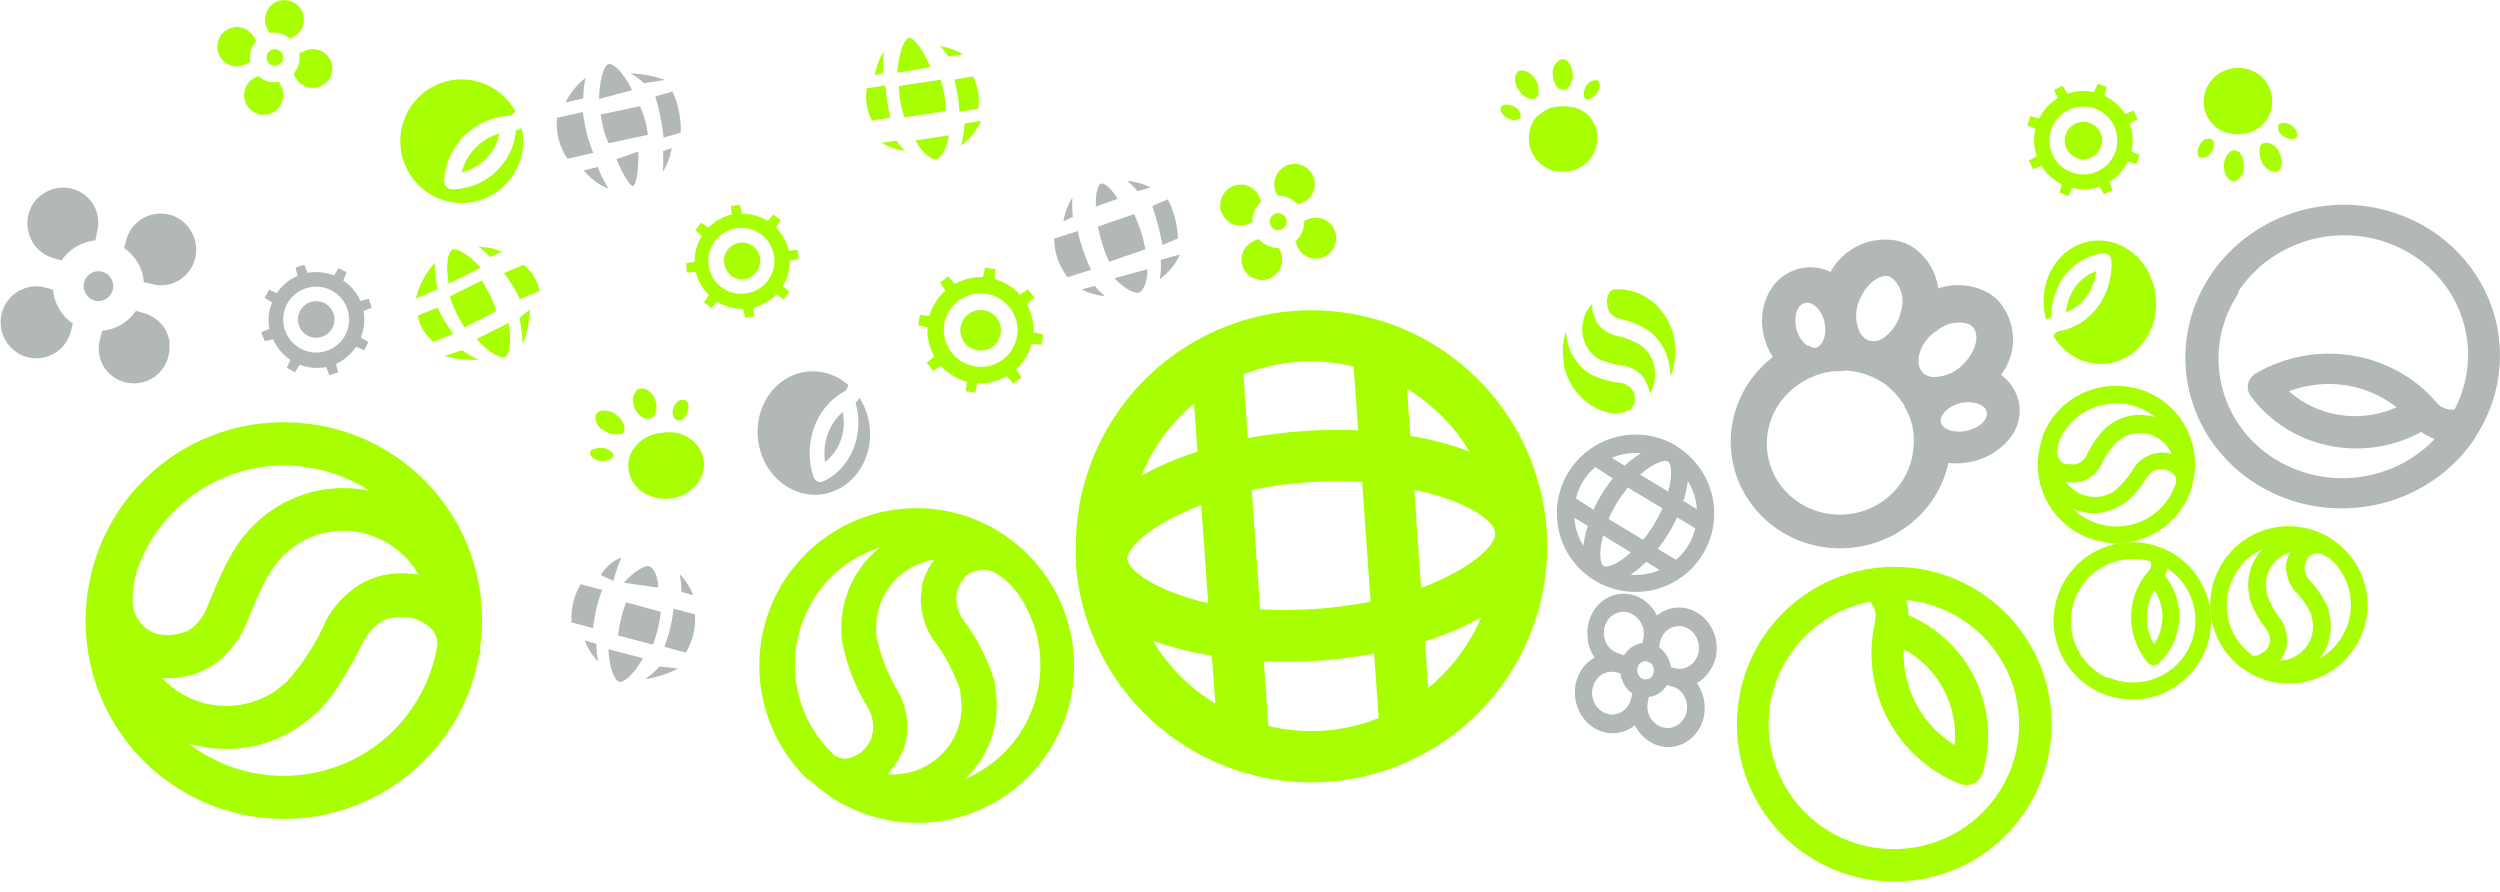 <?xml version="1.0" encoding="UTF-8"?><svg id="Layer_1" xmlns="http://www.w3.org/2000/svg" viewBox="0 0 417.02 148.79"><defs><style>.cls-1{fill-rule:evenodd;}.cls-1,.cls-2,.cls-3{stroke-width:0px;}.cls-1,.cls-3{fill:#b2b7b8;}.cls-2{fill:#a7ff00;}</style></defs><path class="cls-2" d="M44.37,129.25c-4.7-.53-9.17-2.33-12.91-5.23,1.25.37,2.52.63,3.82.77,5.68.65,11.38-.97,15.86-4.51.4-.29.7-.55.97-.78l.29-.26c3.03-2.72,5.09-6.17,8.32-12.38.68-1.32,1.71-2.43,2.98-3.2.37-.24.77-.42,1.2-.53l.29-.03c.48-.09.96-.14,1.44-.15.47-.03.94-.02,1.42.02.53.06,1.05.19,1.54.39.61.26,1.19.59,1.74.96.51.36.92.83,1.21,1.38.29.55.44,1.16.43,1.78-1.04,6.62-4.59,12.58-9.92,16.64-5.33,4.06-12.03,5.89-18.68,5.13h0ZM27.04,113.11c1.07.07,2.14.01,3.2-.17.98-.16,1.94-.41,2.86-.75l.41-.18c.96-.4,1.87-.92,2.69-1.55,2.16-1.66,3.84-3.87,4.87-6.4,2.24-5.56,3.68-8.63,5.57-10.73l.23-.25c.17-.15.29-.33.56-.56,1.5-1.46,3.3-2.56,5.28-3.24,1.98-.68,4.08-.9,6.16-.66,1.14.11,2.26.38,3.32.8,3.24,1.18,5.96,3.47,7.66,6.47-.34-.08-.69-.14-1.04-.17-.88-.09-1.77-.12-2.65-.07-1,.05-1.99.21-2.96.46l-.44.16c-1,.31-1.96.75-2.85,1.29-2.34,1.48-4.25,3.54-5.55,5.99-1.64,3.8-3.91,7.29-6.7,10.35l-.28.21-.61.52c-3.02,2.37-6.84,3.46-10.66,3.04-1.63-.18-3.22-.64-4.7-1.37-1.64-.78-3.12-1.87-4.36-3.2h0ZM26.08,105.71c-1.1-.36-2.07-1.05-2.77-1.97-.7-.92-1.11-2.03-1.18-3.19-.08-2.32.34-4.63,1.23-6.78,1.99-4.82,5.37-8.94,9.72-11.82,4.35-2.88,9.46-4.39,14.67-4.34.89.03,1.77.11,2.65.23,4,.45,7.84,1.82,11.21,4.01-.61-.12-1.23-.22-1.85-.29-3.12-.37-6.28-.04-9.25.97-2.97,1-5.69,2.66-7.94,4.84l-.85.86-.27.28c-2.69,2.96-4.37,6.53-6.96,12.93-.54,1.34-1.43,2.52-2.57,3.41-.34.25-.71.45-1.1.61l-.29.03c-.44.17-.89.29-1.36.34-.67.12-1.35.13-2.02.05-.36,0-.72-.06-1.07-.17h0ZM80.09,107.94c.18-1.29.29-2.6.31-3.91.17-8.21-2.74-16.19-8.16-22.37-5.42-6.18-12.95-10.1-21.11-11.01-1.06-.12-2.16-.19-3.26-.21-7.45-.14-14.74,2.25-20.65,6.79-5.92,4.54-10.12,10.95-11.92,18.18l-.11.45c-1.01,4.21-1.19,8.59-.51,12.87.68,4.28,2.19,8.39,4.46,12.09,2.26,3.7,5.24,6.91,8.74,9.46,3.51,2.55,7.48,4.38,11.7,5.39,1.31.32,2.65.56,3.99.71,1.08.12,2.3.18,3.26.22,7.87.12,15.52-2.58,21.59-7.59,6.07-5.02,10.15-12.03,11.51-19.78l.18-.02v-1.25Z"/><path class="cls-3" d="M17.67,49.88c.42-.25.76-.62.97-1.06.21-.44.29-.93.23-1.42-.07-.49-.27-.94-.59-1.31-.32-.37-.74-.63-1.21-.76-.47-.13-.97-.11-1.43.04-.46.16-.87.44-1.16.83-.3.39-.48.85-.51,1.34-.04.49.07.98.31,1.41.16.29.38.54.64.75.26.2.56.35.87.44.32.09.65.11.97.06.33-.04.64-.15.92-.32h0ZM31.9,38.62c-.58-1.03-1.45-1.86-2.5-2.39-1.05-.52-2.24-.71-3.4-.55-1.17.15-2.26.65-3.14,1.43-.88.78-1.51,1.81-1.81,2.95l-.35,1.31c.94.64,1.72,1.49,2.29,2.47.57.99.92,2.09,1.01,3.22l1.25.31c1.14.32,2.34.29,3.46-.09s2.1-1.08,2.81-2.03c.72-.94,1.13-2.08,1.2-3.27.07-1.19-.22-2.37-.82-3.39h0ZM12.15,53.98c-.93-.63-1.72-1.47-2.29-2.45s-.92-2.07-1.01-3.2l-1.25-.36c-1.14-.31-2.34-.27-3.45.11-1.11.38-2.09,1.08-2.81,2.02-.72.94-1.14,2.07-1.22,3.26-.08,1.18.19,2.37.78,3.39.59,1.03,1.46,1.86,2.52,2.39,1.06.53,2.24.73,3.41.58,1.17-.15,2.26-.65,3.15-1.43.89-.78,1.52-1.81,1.83-2.95l.35-1.36ZM16.15,38.85c.23-.75.3-1.53.22-2.3-.08-.78-.31-1.53-.68-2.21-.39-.7-.92-1.31-1.55-1.81-.94-.73-2.07-1.15-3.25-1.22-1.18-.07-2.35.21-3.37.82-1.02.58-1.85,1.45-2.36,2.51-.52,1.06-.7,2.25-.54,3.42.13.8.39,1.56.77,2.28.8,1.34,2.08,2.32,3.59,2.73l1.3.36c.64-.94,1.48-1.72,2.46-2.3.98-.57,2.07-.92,3.19-1.03l.21-1.25ZM28.34,57.23c-.13-.8-.39-1.56-.77-2.28-.8-1.34-2.08-2.32-3.59-2.73l-1.3-.36c-.64.94-1.48,1.72-2.46,2.3-.98.57-2.07.92-3.19,1.03l-.31,1.26c-.23.75-.3,1.53-.22,2.3.08.78.31,1.53.68,2.21.41.7.95,1.31,1.59,1.8.93.7,2.05,1.11,3.22,1.18,1.16.07,2.32-.21,3.33-.8,1.01-.59,1.82-1.46,2.34-2.51.52-1.05.72-2.23.58-3.4h.1Z"/><path class="cls-3" d="M47.51,54.98c.33,1.04.96,1.95,1.81,2.63.85.68,1.88,1.09,2.97,1.18,1.08.09,2.17-.14,3.12-.67.95-.53,1.72-1.32,2.22-2.29.5-.97.7-2.06.57-3.14-.12-1.08-.56-2.1-1.27-2.93-.7-.83-1.64-1.43-2.68-1.73-1.05-.3-2.16-.28-3.19.05-.69.22-1.33.57-1.88,1.03-.55.47-1.01,1.03-1.34,1.68-.33.64-.53,1.34-.59,2.06-.06.72.03,1.44.25,2.13h0ZM43.83,56.14l-.25-.73,1.36-.54c-.29-1.49-.14-3.03.44-4.43l-1.24-.76.39-.67.33-.69,1.32.57c.85-1.27,2.05-2.27,3.46-2.88l-.34-1.38.74-.23.73-.25.52,1.37c1.49-.28,3.02-.13,4.43.44l.76-1.24.67.36.69.33-.59,1.38c1.27.83,2.27,2.02,2.88,3.41l1.41-.35.23.76.25.71-1.39.55c.28,1.49.13,3.02-.44,4.43l1.27.76-.36.67-.33.69-1.38-.59c-.82,1.25-1.97,2.24-3.33,2.87l.35,1.43-.76.2-.71.25-.54-1.36c-1.48.3-3.01.16-4.42-.39l-.78,1.27-.67-.39-.69-.33.6-1.33c-1.27-.87-2.27-2.07-2.89-3.48l-1.38.34-.3-.75ZM49.84,54.23c-.19-.58-.2-1.19-.03-1.78.17-.58.5-1.1.96-1.49.46-.39,1.03-.64,1.63-.7.6-.07,1.21.04,1.75.32.54.28.98.71,1.27,1.24.29.53.42,1.14.36,1.74-.05.6-.29,1.18-.67,1.65-.38.47-.89.82-1.47.99-.38.12-.78.16-1.17.13-.4-.03-.78-.15-1.13-.33-.35-.18-.67-.43-.92-.74-.26-.3-.45-.66-.57-1.03h0Z"/><path class="cls-2" d="M74.14,59.39c1.75.48,3.71.69,5.72.63-1.02-.47-1.96-1.01-2.79-1.6l-2.93.97Z"/><path class="cls-2" d="M74.15,53.54c-.44-.73-.83-1.48-1.17-2.24l-3.3,1.34c.27,1.67,1.2,3.2,2.66,4.38l3.3-1.36c-.55-.68-1.05-1.39-1.49-2.12h0Z"/><path class="cls-2" d="M69.39,49.78l3.61-1.56c-.32-1.45-.47-2.93-.45-4.41-1.59,1.76-2.67,3.81-3.16,5.98h0Z"/><path class="cls-2" d="M84.27,59.53c.6-.31,1.18-2.29.57-5.67l-5.33,2.68c2.18,2.54,4.16,3.3,4.76,2.99Z"/><path class="cls-2" d="M87.19,57.39c.69-1.67,1.11-3.66,1.23-5.78l-1.74,1.37c.25,1.45.42,2.93.51,4.41h0Z"/><path class="cls-2" d="M75.02,49.46c.6,1.82,1.43,3.55,2.46,5.15l5.33-2.74c-.3-.91-.65-1.8-1.06-2.65-.41-.85-.87-1.66-1.39-2.44l-5.33,2.69Z"/><path class="cls-2" d="M87.34,44.18l-3.3,1.37c.55.67,1.05,1.37,1.49,2.09.44.73.83,1.49,1.17,2.26l3.3-1.35c-.29-1.66-1.22-3.19-2.66-4.37h0Z"/><path class="cls-2" d="M75.42,41.66c-.6.31-1.18,2.29-.57,5.67l5.33-2.68c-2.27-2.53-4.16-3.3-4.76-2.99Z"/><path class="cls-2" d="M83.68,41.99c-1.19-.54-2.51-.82-3.85-.82.7.51,1.34,1.07,1.92,1.69l1.93-.87Z"/><path class="cls-2" d="M87.22,21.21c-.35.25-.75.45-1.16.57-.25,2.67-1.47,5.14-3.43,6.95-1.96,1.81-4.52,2.82-7.18,2.84-.32.01-.63-.1-.88-.3-.25-.21-.41-.5-.45-.82l-.04-.39c.19-2.77,1.36-5.38,3.3-7.35,1.94-1.97,4.52-3.18,7.26-3.39.27,0,.53-.07.76-.2.23-.13.43-.32.57-.55-1.26-2.28-3.33-4.01-5.79-4.82-2.47-.81-5.14-.65-7.49.45-2.35,1.1-4.2,3.05-5.17,5.47-.97,2.42-1,5.12-.07,7.56.93,2.44,2.74,4.43,5.07,5.58,2.33,1.15,5,1.37,7.48.61,2.48-.76,4.58-2.43,5.88-4.69,1.3-2.26,1.7-4.93,1.12-7.47l.22-.05ZM83.3,22.28c-.32,1.57-1.08,3.01-2.2,4.16-1.11,1.14-2.53,1.94-4.08,2.29.39-1.54,1.18-2.94,2.28-4.07,1.1-1.13,2.48-1.95,4-2.38h0Z"/><path class="cls-2" d="M46.23,8.25c-.26-.08-.54-.07-.8.01-.26.08-.49.24-.66.46-.17.21-.27.47-.3.75-.02.27.04.55.17.79.13.24.34.43.58.56.24.12.52.17.79.14.27-.03.53-.15.73-.33.21-.18.36-.42.43-.68.1-.35.05-.72-.13-1.04-.18-.32-.47-.55-.82-.65h0ZM36.39,6.93c-.18.62-.17,1.28.03,1.9.2.61.58,1.16,1.08,1.56.51.4,1.12.64,1.77.68.64.05,1.29-.1,1.85-.42l.66-.36c-.11-.61-.09-1.23.08-1.83s.47-1.14.88-1.61l-.36-.63c-.31-.57-.77-1.03-1.34-1.33-.57-.3-1.21-.43-1.86-.36-.64.07-1.25.32-1.74.73-.5.41-.86.96-1.05,1.57v.11ZM49.92,8.86c.1.61.07,1.23-.1,1.82-.17.59-.46,1.14-.86,1.61l.36.66c.31.57.77,1.03,1.34,1.33.57.3,1.21.43,1.86.36.64-.07,1.25-.32,1.74-.73.5-.41.86-.96,1.05-1.57.18-.62.17-1.28-.03-1.9-.2-.61-.58-1.16-1.08-1.56-.51-.4-1.12-.64-1.77-.68-.64-.05-1.29.1-1.85.42l-.67.23ZM42.35,13.07c-.37.2-.7.48-.95.81-.26.33-.45.72-.55,1.13-.12.42-.16.86-.11,1.29.08.64.35,1.24.77,1.72.42.49.97.84,1.59,1.01.62.17,1.27.16,1.89-.04.61-.2,1.15-.57,1.55-1.07.27-.35.46-.75.57-1.18.12-.4.17-.82.12-1.24-.04-.42-.17-.82-.37-1.19l-.36-.66c-.61.11-1.23.09-1.83-.08-.59-.17-1.14-.47-1.6-.88l-.71.37ZM44.93,1.23c-.27.35-.46.75-.57,1.18-.12.4-.17.82-.12,1.24.04.42.17.82.37,1.19l.36.66c.61-.11,1.23-.09,1.83.08.59.17,1.14.47,1.6.88l.63-.36c.75-.42,1.3-1.12,1.54-1.94.12-.42.15-.86.11-1.29-.08-.64-.35-1.24-.77-1.72-.42-.49-.97-.84-1.59-1.01s-1.27-.16-1.89.04c-.61.2-1.15.57-1.55,1.07h.05Z"/><path class="cls-1" d="M99.49,101.48c.26-1.04.57-2.07.95-3.08l-3.57-.95c-1.15,1.9-1.68,4.14-1.53,6.38l3.57.95c.13-1.11.33-2.22.58-3.31ZM97.53,106.81c.5,1.35,1.27,2.57,2.24,3.54-.18-.98-.29-1.97-.3-2.96l-1.94-.58ZM102.32,96.9l-2.13-.99c.96-1.46,2.16-2.46,3.47-2.92-.53,1.21-.98,2.52-1.34,3.91ZM103.27,113.74c.65.15,2.33-.98,3.99-3.95l-5.77-1.49c.14,3.43,1.14,5.26,1.79,5.44ZM113.09,111.51c-1.59.84-3.47,1.46-5.47,1.81.9-.67,1.7-1.38,2.39-2.13l3.08.32ZM104.42,100.45c-.66,1.79-1.1,3.65-1.32,5.55l5.81,1.53c.33-.87.61-1.76.82-2.66.23-.92.4-1.87.51-2.81l-5.82-1.6ZM112.37,101.53l3.57.96c.14,2.24-.4,4.47-1.53,6.37l-3.57-.96c.37-1.01.69-2.05.95-3.1.25-1.08.45-2.17.59-3.27ZM108.2,94.43c-.64-.08-2.36.74-4.11,2.78l5.7.81c-.02-2.3-.99-3.48-1.6-3.59ZM113.37,95.77c.98.97,1.75,2.18,2.25,3.54l-1.94-.58c-.02-.99-.12-1.98-.3-2.96Z"/><path class="cls-2" d="M110.81,72.15c-.08,0-.15,0-.22.02h0c-.97.06-1.91.32-2.76.76l-.29.18c-.78.48-1.44,1.1-1.91,1.83-.06.05-.1.12-.12.19-.56.9-.8,1.92-.69,2.93.06.96.4,1.89.99,2.69.59.8,1.41,1.45,2.37,1.88.96.43,2.04.63,3.13.57,1.09-.05,2.15-.36,3.08-.88.93-.52,1.7-1.25,2.23-2.1.53-.85.81-1.81.8-2.78,0-.97-.29-1.91-.83-2.74-.54-.83-1.32-1.51-2.26-1.98-1.06-.53-2.3-.73-3.52-.57h0ZM102.27,75.75c-.08-.18-.2-.33-.36-.47-.35-.26-.77-.45-1.22-.55-.51-.07-1.03-.02-1.52.15-.1,0-.21.01-.31.03-.11.05-.2.11-.27.19s-.13.18-.16.28c-.17.59.58,1.27,1.65,1.49.46.07.94.02,1.38-.14.15-.03.29-.09.41-.17.11-.04.2-.11.28-.19.08-.08.13-.18.16-.28.02-.12,0-.24-.04-.35ZM107.33,69.72c.32.14.68.17,1.03.1l.25-.03c.2-.12.36-.27.49-.45.23-.39.37-.82.41-1.25.04-.44-.02-.87-.18-1.28l-.02-.15c-.5-1.28-1.66-2.06-2.57-1.82-.09,0-.19,0-.28.03-.39.33-.66.75-.8,1.21-.13.46-.12.94.04,1.38l.04.35c.23.7.71,1.31,1.37,1.74l.22.18ZM114,66.71c-.23-.05-.48-.02-.7.07-.11.07-.22.15-.32.23-.33.31-.57.69-.69,1.1-.12.41-.12.84,0,1.25.07.18.17.35.31.5.05.07.11.12.18.17s.15.07.24.09c.23.06.48.03.7-.07l.37-.26c.31-.32.52-.71.62-1.12.28-.91.18-1.85-.6-1.97h-.11ZM100.32,71.64c-1.03-.95-1.3-2.23-.66-2.84.07-.07.15-.12.24-.18.5-.15,1.04-.18,1.55-.08.51.1.98.33,1.34.66.08.04.15.1.21.15.61.49,1.02,1.14,1.15,1.86l.03.25c.01.16,0,.32-.07.47-.06.15-.15.29-.27.42l-.2.02c-.08.02-.17.03-.25.03-.14.03-.28.04-.42.04-.48.02-.95-.05-1.39-.21-.44-.15-.84-.39-1.17-.69l-.1.09Z"/><path class="cls-3" d="M110.92,13.34c-1.61-.61-3.59-.99-5.77-1.13.89.5,1.64,1.06,2.24,1.66l3.53-.53Z"/><path class="cls-3" d="M110.16,19.49c.22,1.14.4,2.3.54,3.46l2.86-.83c.07-2.38-.41-4.78-1.39-6.86l-2.86.83c.34,1.11.62,2.25.85,3.4h0Z"/><path class="cls-3" d="M112.07,24.7l-1.47.51c.06,1.15.05,2.29-.02,3.41.67-1.04,1.18-2.38,1.49-3.92h0Z"/><path class="cls-3" d="M101.52,10.7c-.62.06-1.51,2.1-1.59,5.81l5.5-1.47c-1.57-3.24-3.2-4.52-3.92-4.34Z"/><path class="cls-3" d="M97.69,12.97c-1.45,1.13-2.59,2.54-3.35,4.11l2.94-.66c.01-1.15.15-2.31.41-3.45h0Z"/><path class="cls-3" d="M108.08,22.49c-.19-1.64-.64-3.25-1.32-4.78l-6.56,1.4c.1.82.26,1.62.47,2.42.22.8.5,1.59.85,2.36l6.56-1.4Z"/><path class="cls-3" d="M94.64,26.48l4.32-.98c-.45-1.1-.82-2.23-1.1-3.37-.28-1.14-.49-2.29-.63-3.45l-4.32.98c-.23,2.4.38,4.79,1.73,6.82h0Z"/><path class="cls-3" d="M105.61,31.01c.41-.04.94-2.05.87-5.74l-3.64,1.28c1.31,3.26,2.45,4.59,2.77,4.46Z"/><path class="cls-3" d="M97.38,28.43c1.18,1.42,2.58,2.46,4.08,3.01-.67-1.12-1.26-2.32-1.75-3.59l-2.33.58Z"/><path class="cls-2" d="M262.07,17.83c-.06,0-.12,0-.18.02-.85-.19-1.73-.17-2.57.03h-.13s-.2.03-.31.04c-.81.26-1.55.7-2.16,1.28h0l-.18.02c-.72.73-1.2,1.66-1.38,2.67-.27,1.17-.15,2.4.35,3.49.5,1.1,1.34,2,2.41,2.59,1.19.65,2.59.86,3.93.59,1.34-.27,2.55-1,3.39-2.06.84-1.06,1.27-2.38,1.21-3.73s-.61-2.62-1.55-3.59c-.78-.73-1.77-1.21-2.84-1.35h0ZM253.68,19.17c-.05-.19-.12-.38-.21-.56-.23-.35-.54-.64-.91-.84-.4-.22-.86-.33-1.32-.32-.1,0-.21,0-.31.03-.11.02-.21.06-.3.12-.09.06-.17.14-.23.24-.31.54.14,1.37,1.04,1.86.37.2.79.31,1.22.33.14,0,.27-.02.41-.04.21-.05.4-.18.53-.36.06-.15.09-.3.08-.46h0ZM259.81,14.6c.24.23.55.36.89.36.08,0,.15,0,.23-.02.09.01.17,0,.26-.03.12-.05.23-.12.31-.21.3-.31.52-.67.67-1.07.15-.4.21-.82.18-1.24l-.02-.17c-.14-1.35-.87-2.44-1.73-2.35l-.25.03c-.42.22-.77.55-1.01.95-.24.4-.36.86-.35,1.33h0l.02.25c.01.74.26,1.45.7,2.05l.12.11ZM266.43,13.4c-.11-.03-.22-.05-.33-.04-.11.01-.22.05-.31.1-.11,0-.22.01-.33.03-.38.22-.69.53-.91.9-.22.37-.34.79-.35,1.22-.02.19,0,.37.06.55.07.15.18.28.32.37.1.03.21.04.31.03.1-.01.21-.04.3-.09.14-.03.28-.09.4-.17.37-.21.67-.52.86-.9.54-.76.52-1.72-.02-2.02h0ZM253.13,14.75c-.63-1.17-.54-2.47.22-2.93l.26-.03c.73-.2,1.71.33,2.4,1.32l.15.21c.4.63.56,1.37.47,2.1.02.08.03.17.02.25-.03.16-.1.3-.19.43-.09.13-.21.24-.35.33l-.2.02c-.2.02-.15.02-.23.02-.13.03-.25.04-.38.04-.43-.1-.83-.29-1.17-.55-.34-.27-.62-.6-.82-.99l-.18-.23Z"/><path class="cls-2" d="M137.53,97.43c2.44-2.85,5.63-4.96,9.21-6.1-.8.64-1.53,1.35-2.2,2.13-2.97,3.43-4.47,7.91-4.16,12.45l.13,1.29c.78,3.91,2.26,7.65,4.38,11.03.55,1.04.81,2.21.75,3.38,0,.35-.07.7-.19,1.03l.02.24c-.13.36-.3.71-.52,1.03-.18.32-.4.63-.64.91-.28.33-.59.62-.94.86-.45.26-.91.49-1.4.69-.45.16-.94.21-1.42.15-.48-.06-.93-.23-1.33-.49-3.91-3.62-6.28-8.62-6.59-13.95-.31-5.33,1.44-10.57,4.9-14.63h0ZM155.87,93.33c-.52.67-.97,1.4-1.33,2.18-.34.71-.61,1.46-.78,2.23l.03.32c-.15.81-.22,1.64-.18,2.47.12,2.17.81,4.27,2,6.08,1.97,2.55,3.5,5.41,4.53,8.46l.03.3.06.59c.28,1.64.2,3.32-.25,4.93-.45,1.6-1.24,3.08-2.33,4.34-.6.68-1.27,1.29-2.01,1.81-2.23,1.6-4.95,2.35-7.69,2.11.21-.19.41-.39.59-.6.46-.54.87-1.12,1.24-1.73.42-.68.76-1.4,1.03-2.15l.1-.36c.24-.79.38-1.61.43-2.44.1-2.2-.39-4.39-1.43-6.33-1.71-2.8-2.93-5.87-3.64-9.07l-.09-.91c-.23-3.07.77-6.11,2.78-8.44.86-.97,1.88-1.79,3.01-2.43,1.21-.69,2.53-1.14,3.91-1.35h0ZM161.14,96.03c.73-.56,1.6-.89,2.51-.95.91-.06,1.82.15,2.61.61,1.55,1,2.88,2.32,3.9,3.87,2.27,3.47,3.44,7.53,3.38,11.67-.06,4.14-1.36,8.17-3.73,11.56-.4.56-.81,1.12-1.25,1.62-2.07,2.4-4.66,4.29-7.58,5.53.36-.34.71-.7,1.03-1.08,1.68-1.88,2.91-4.12,3.61-6.54.69-2.43.83-4.98.4-7.47l-.1-.94-.03-.3c-1.14-3.74-2.94-7.24-5.31-10.34-.64-.95-1.01-2.06-1.06-3.21-.02-.33,0-.66.06-.99l-.03-.24c.1-.36.23-.71.41-1.05.22-.49.51-.94.87-1.34.09-.15.2-.3.31-.44h0ZM135.41,130.45c.77.7,1.58,1.35,2.43,1.96,5.29,3.77,11.79,5.43,18.23,4.67,6.44-.76,12.37-3.89,16.64-8.79.56-.65,1.11-1.36,1.61-2.07,3.42-4.81,5.12-10.63,4.81-16.53-.31-5.9-2.6-11.51-6.51-15.94l-.24-.28c-2.3-2.56-5.09-4.65-8.19-6.14-3.11-1.49-6.47-2.35-9.91-2.53-3.44-.18-6.88.31-10.12,1.46-3.25,1.15-6.23,2.93-8.79,5.23-.79.72-1.54,1.48-2.24,2.29-.58.66-1.14,1.37-1.64,2.04-3.61,5.11-5.28,11.35-4.72,17.58.56,6.24,3.32,12.07,7.77,16.46h0l.87.56Z"/><path class="cls-3" d="M143.47,66.21c-.21.37-.46.69-.76.97.75,2.56.62,5.32-.37,7.74-.99,2.42-2.77,4.34-5,5.38-.26.13-.57.16-.85.06-.28-.09-.52-.3-.68-.58l-.16-.35c-.83-2.63-.79-5.49.12-8.06.91-2.57,2.63-4.67,4.85-5.94h0c.23-.11.43-.27.58-.49.15-.22.25-.47.28-.74h0c-1.88-1.63-4.24-2.43-6.6-2.24-2.36.19-4.55,1.36-6.13,3.27-1.58,1.91-2.43,4.42-2.38,7.02.05,2.6.99,5.11,2.65,7.01,1.65,1.9,3.89,3.06,6.26,3.25,2.37.18,4.7-.62,6.51-2.26,1.82-1.64,2.99-3.98,3.28-6.56.29-2.58-.32-5.2-1.71-7.34l.11-.15ZM140.58,68.71c.31,1.57.2,3.2-.33,4.69-.53,1.49-1.44,2.76-2.63,3.66-.22-1.57-.07-3.17.45-4.63.52-1.46,1.39-2.75,2.51-3.72h0Z"/><path class="cls-2" d="M120.3,47.87c.86.66,1.91,1.06,3,1.13,1.09.07,2.17-.18,3.12-.72.94-.54,1.71-1.36,2.19-2.33.48-.98.67-2.08.52-3.16-.14-1.08-.6-2.09-1.32-2.91-.72-.82-1.67-1.41-2.72-1.69-1.05-.28-2.17-.25-3.2.11-1.03.35-1.94,1-2.6,1.86-.44.57-.77,1.23-.96,1.93-.19.7-.24,1.43-.14,2.15.1.72.33,1.41.69,2.04.36.63.85,1.17,1.42,1.61ZM118.06,50.89l-.63-.44.82-1.23c-1.09-1.06-1.86-2.41-2.2-3.89l-1.44.15-.16-1.56,1.42-.27c-.02-1.52.4-3.02,1.21-4.31l-1.09-.96.5-.61.47-.63,1.21.84c1.06-1.09,2.42-1.85,3.9-2.2l-.14-1.43.78-.08.75-.08.3,1.47c1.51-.02,3.01.39,4.29,1.19l.98-1.09.58.5.63.44-.81,1.25c1.07,1.06,1.82,2.4,2.17,3.87l1.46-.15.08.78.08.75-1.5.3c.04,1.48-.36,2.95-1.15,4.21l1.12.98-.5.61-.44.63-1.23-.81c-1.07,1.08-2.4,1.84-3.87,2.22l.15,1.46-.76.08-.78.08-.27-1.45c-1.55.02-3.07-.39-4.4-1.2l-.93,1.09-.61-.5ZM121.93,45.9c-.47-.37-.83-.86-1.02-1.43-.19-.57-.21-1.18-.06-1.76.16-.58.48-1.1.93-1.49.45-.39,1.01-.65,1.6-.73.6-.08,1.2.02,1.74.29.54.26.99.68,1.29,1.2.3.52.44,1.11.4,1.71s-.25,1.17-.62,1.65c-.24.33-.54.61-.9.82-.35.21-.74.35-1.15.4-.4.06-.82.03-1.21-.08-.39-.11-.76-.29-1.08-.55l.07-.03Z"/><path class="cls-2" d="M160.66,9.07c-1.08-.67-2.42-1.15-3.91-1.4.57.54,1.04,1.13,1.42,1.74l2.5-.34Z"/><path class="cls-2" d="M159.77,15.93c.15.89.24,1.8.27,2.7l3.13-.49c.29-1.84-.02-3.73-.87-5.39l-3.11.51c.24.88.43,1.77.57,2.67Z"/><path class="cls-2" d="M163.68,20.15l-2.79.46c-.08,1.23-.27,2.45-.56,3.65,1.42-1.05,2.58-2.46,3.35-4.11Z"/><path class="cls-2" d="M151.62,6.3c-.64.07-1.66,2.02-1.95,5.85l5.55-.98c-1.57-3.47-2.99-4.97-3.6-4.87Z"/><path class="cls-2" d="M147.42,8.61c-.67.99-1.18,2.34-1.49,3.92l1.37-.32c-.02-1.22.02-2.43.12-3.6h0Z"/><path class="cls-2" d="M157.79,18.53c-.03-1.78-.34-3.53-.91-5.23l-6.92,1.04c.01,1.78.32,3.53.91,5.23l6.92-1.04Z"/><path class="cls-2" d="M145.44,20.12l3.11-.51c-.24-.88-.43-1.77-.57-2.67-.15-.89-.24-1.8-.28-2.7l-3.13.49c-.29,1.84.02,3.73.87,5.39h0Z"/><path class="cls-2" d="M156.13,26.57c.64-.07,1.72-1.41,2.14-3.99l-5.57.85c1.22,2.3,2.82,3.23,3.43,3.14Z"/><path class="cls-2" d="M147.08,23.81c1.08.67,2.42,1.15,3.91,1.4-.57-.54-1.04-1.13-1.42-1.74l-2.5.34Z"/><path class="cls-2" d="M162.66,61.14c1.2.18,2.43,0,3.54-.52,1.1-.52,2.03-1.34,2.65-2.38.63-1.04.93-2.24.88-3.45-.05-1.21-.47-2.37-1.19-3.35-.72-.97-1.72-1.71-2.86-2.13-1.14-.41-2.39-.48-3.57-.19-1.18.29-2.25.92-3.07,1.81-.82.89-1.36,2.01-1.55,3.21-.23,1.61.18,3.24,1.14,4.55.97,1.31,2.41,2.18,4.03,2.44ZM161.98,65.36l-.86-.08.15-1.62c-1.65-.46-3.14-1.36-4.3-2.61l-1.33.84-.5-.71-.55-.68,1.26-1.06c-.83-1.47-1.23-3.14-1.14-4.83l-1.57-.35.17-.86.11-.86,1.61.18c.46-1.63,1.39-3.1,2.66-4.23l-.88-1.35.69-.49.68-.55,1.09,1.27c1.43-.81,3.06-1.21,4.71-1.16l.35-1.59.84.17.86.11-.14,1.65c1.63.45,3.1,1.35,4.24,2.59l1.36-.87.5.68.55.68-1.28,1.09c.8,1.44,1.19,3.07,1.13,4.71l1.63.37-.17.84-.11.86-1.66-.14c-.44,1.63-1.33,3.1-2.58,4.24l.88,1.38-.69.49-.68.52-1.06-1.25c-1.49.87-3.21,1.28-4.93,1.18l-.35,1.59-.67-.16ZM163.07,58.42c-.66-.1-1.28-.39-1.78-.84-.5-.45-.85-1.04-1.01-1.68-.16-.65-.12-1.33.11-1.96.23-.63.64-1.17,1.18-1.57s1.19-.62,1.86-.65c.67-.03,1.33.14,1.91.48.57.35,1.03.85,1.31,1.46.28.6.38,1.28.28,1.94-.07.45-.22.87-.46,1.26-.24.39-.55.72-.91.98-.37.26-.79.45-1.23.55-.44.1-.9.11-1.35.03h.08Z"/><path class="cls-2" d="M226.59,71.78c-6.18-.27-12.37.17-18.45,1.31l-.73-10.64c5.84-2.36,12.28-2.82,18.39-1.3l.76,10.64h.03ZM245.13,75.32c-3.19-1.2-6.5-2.07-9.87-2.6l-.56-7.89c4.27,2.61,7.85,6.21,10.43,10.5ZM227.22,80.4l1.41,19.96c-6.07,1.19-12.25,1.62-18.43,1.28l-1.4-19.93c6.06-1.24,12.25-1.68,18.42-1.31h0ZM249.39,88.99c.19,1.85-3.72,5.8-12.34,9.09l-1.15-16.38c8.98,1.83,13.48,5.3,13.48,7.15v.14ZM202.16,109.48l.56,7.89c-4.28-2.6-7.85-6.2-10.43-10.5,3.19,1.15,6.49,1.98,9.85,2.47v.13ZM238.25,114.87l-.56-7.89c3.25-1.01,6.4-2.35,9.39-3.99-1.96,4.57-4.99,8.6-8.84,11.75v.14ZM229.98,119.78c-5.85,2.35-12.3,2.81-18.42,1.31l-.74-10.78c6.16.29,12.34-.14,18.39-1.3l.77,10.77ZM188.04,93.34c-.19-1.85,3.72-5.8,12.34-9.1l1.15,16.38c-9-2.1-13.4-5.58-13.5-7.42v.13ZM199.19,67.46l.56,7.89c-3.25,1.01-6.38,2.35-9.36,3.99,1.89-4.67,4.91-8.8,8.79-12.02v.13ZM179.44,93.89c.55,7.77,3.39,15.21,8.16,21.37,4.77,6.16,11.27,10.76,18.66,13.22,7.39,2.46,15.35,2.68,22.86.62,7.51-2.06,14.25-6.3,19.35-12.19,5.1-5.89,8.34-13.16,9.31-20.89.97-7.73-.38-15.58-3.87-22.54-3.49-6.96-8.98-12.74-15.75-16.59-6.78-3.85-14.54-5.6-22.31-5.03-10.36.79-19.99,5.64-26.79,13.5-6.8,7.86-10.22,18.08-9.52,28.45l-.1.09Z"/><path class="cls-3" d="M180.44,48.28c1.14.61,2.47.99,3.88,1.11-.65-.52-1.23-1.09-1.72-1.71l-2.16.6Z"/><path class="cls-3" d="M180.7,41.85c-.37-1.09-.68-2.19-.92-3.31l-3.93,1.26c0,2.33.79,4.59,2.24,6.45l3.9-1.25c-.49-1.03-.92-2.08-1.29-3.15h0Z"/><path class="cls-3" d="M177.39,36.9l1.57-.71c-.1-1.07-.12-2.15-.08-3.21-.72,1.07-1.23,2.42-1.49,3.92h0Z"/><path class="cls-3" d="M189.96,48.81c.62-.17,1.48-1.53,1.44-3.91l-5.5,1.51c1.77,1.9,3.44,2.57,4.06,2.4Z"/><path class="cls-3" d="M193.46,46.57c1.54-1.16,2.69-2.57,3.35-4.11l-3.19.88c.09,1.07.03,2.16-.16,3.23h0Z"/><path class="cls-3" d="M183.14,37.8c.39,2.03,1.02,4,1.87,5.87l6.05-2.1c-.19-1.01-.44-2.01-.76-2.99-.32-.98-.69-1.94-1.12-2.87l-6.05,2.1Z"/><path class="cls-3" d="M194.78,33.25l-2.57,1.12c.36,1.04.69,2.1.97,3.18.28,1.09.52,2.21.72,3.33l2.59-1.12c-.08-2.32-.68-4.6-1.71-6.51h0Z"/><path class="cls-3" d="M183.63,30.62c-.41.15-.94,1.47-.83,3.85l3.64-1.32c-1.25-1.96-2.29-2.69-2.8-2.53Z"/><path class="cls-3" d="M191.9,31.28c-1.14-.61-2.47-.99-3.88-1.11.65.52,1.23,1.09,1.73,1.71l2.16-.6Z"/><path class="cls-2" d="M211.91,36.42c-.11.26-.14.54-.08.82.05.27.18.53.38.73.2.2.44.34.71.39.27.06.55.03.81-.07.26-.1.48-.28.64-.51.16-.23.24-.5.25-.78,0-.28-.07-.55-.22-.79-.15-.24-.37-.42-.62-.53-.17-.08-.36-.12-.54-.12-.19,0-.37.03-.55.1-.17.07-.33.17-.47.31-.13.13-.24.29-.31.46h0ZM209.15,46.44c.61.26,1.29.34,1.95.22.66-.12,1.26-.44,1.74-.9.48-.47.81-1.07.96-1.72.14-.66.09-1.34-.15-1.97l-.29-.7c-.64.01-1.28-.11-1.86-.37-.59-.26-1.11-.64-1.54-1.13l-.69.27c-.61.24-1.15.65-1.53,1.18-.39.54-.61,1.17-.63,1.84-.04.69.14,1.38.51,1.97.37.59.91,1.05,1.54,1.32h0ZM213.08,32.63c.64-.02,1.28.1,1.87.36.59.26,1.11.65,1.53,1.14l.69-.29c.62-.23,1.15-.64,1.54-1.18.39-.54.6-1.18.62-1.84.01-.68-.17-1.35-.54-1.92-.37-.57-.89-1.02-1.51-1.29-.61-.26-1.29-.34-1.95-.22-.66.12-1.26.44-1.74.9-.48.47-.81,1.07-.96,1.72-.14.66-.09,1.34.15,1.97l.29.64ZM216.35,40.97c.16.42.4.8.7,1.12.3.32.67.58,1.07.77.42.18.88.28,1.33.28.67.02,1.33-.17,1.89-.54.56-.37,1-.89,1.26-1.52.28-.62.36-1.31.24-1.97-.12-.67-.44-1.28-.92-1.76-.32-.33-.69-.6-1.11-.78-.82-.34-1.74-.35-2.56-.02l-.69.29c.01.65-.11,1.29-.37,1.88-.26.59-.64,1.12-1.12,1.55l.27.7ZM204.51,36.58c.32.33.69.6,1.11.78.82.34,1.74.35,2.56.02l.69-.29c-.01-.65.11-1.29.37-1.88.26-.59.64-1.12,1.12-1.55l-.26-.7c-.16-.41-.4-.79-.7-1.11-.3-.32-.67-.58-1.07-.75-.42-.2-.87-.31-1.34-.31-.67,0-1.32.18-1.88.55-.56.37-1,.89-1.27,1.51-.29.62-.37,1.32-.25,1.99.12.67.45,1.29.94,1.77v-.03Z"/><path class="cls-3" d="M272.76,102.78c.38.27.7.63.93,1.05.23.39.39.83.47,1.28.07.46.06.92-.04,1.37l-.16.79c-.62.07-1.22.29-1.74.66-.53.35-.98.83-1.32,1.4l-.78-.32c-.42-.09-.82-.28-1.18-.54-.36-.27-.66-.61-.89-1-.24-.42-.4-.88-.48-1.36-.1-.69-.01-1.4.26-2.03.27-.63.7-1.16,1.25-1.52.55-.36,1.19-.54,1.83-.51.65.03,1.28.26,1.81.67l.03.05ZM269.57,112.15l.74.18c.08.67.3,1.32.64,1.9.34.58.79,1.07,1.32,1.43l-.16.79c-.14.68-.47,1.31-.94,1.79-.47.48-1.07.79-1.71.91-.64.11-1.3.02-1.9-.28-.6-.29-1.11-.77-1.46-1.37-.35-.6-.54-1.29-.52-2,.01-.7.22-1.38.59-1.96.37-.57.89-1.01,1.5-1.26.61-.25,1.27-.3,1.91-.14ZM275.27,113.09c-.23.16-.5.24-.78.24-.28,0-.55-.1-.78-.27-.23-.17-.41-.41-.51-.69-.1-.28-.13-.59-.07-.88.06-.29.19-.56.39-.77.2-.21.45-.34.72-.39.27-.05.56-.01.81.11.26.12.47.32.62.58.2.34.26.74.19,1.13-.07.39-.28.73-.59.95h0ZM279.55,104.47c.48-.08.97-.04,1.43.11.47.15.9.41,1.27.75.37.35.66.78.86,1.26.2.48.3,1,.29,1.52,0,.52-.12,1.03-.33,1.5-.21.47-.52.87-.9,1.2-.38.32-.82.55-1.29.67-.47.12-.96.12-1.44,0l-.74-.18c-.08-.67-.3-1.32-.64-1.9-.34-.58-.79-1.07-1.32-1.43l.16-.79c.13-.69.46-1.32.93-1.8.47-.48,1.07-.8,1.72-.91h0ZM278.1,114.3l.74.18c.42.1.83.29,1.18.56.36.27.66.61.89,1.01.24.41.4.86.48,1.33.1.69.01,1.4-.26,2.03-.27.63-.71,1.16-1.25,1.52-.55.36-1.19.54-1.83.51-.65-.03-1.28-.26-1.81-.67-.37-.27-.68-.62-.93-1.02-.24-.4-.39-.84-.47-1.3-.07-.46-.06-.93.04-1.39l.16-.79c.62-.07,1.22-.3,1.75-.65.53-.36.98-.84,1.31-1.41v.09ZM264.83,106.78c.14.88.44,1.71.89,2.46l.28.43c-.88.49-1.64,1.21-2.21,2.09-.84,1.3-1.21,2.89-1.05,4.48.16,1.59.84,3.07,1.91,4.18,1.08,1.11,2.48,1.78,3.96,1.88,1.48.1,2.93-.37,4.09-1.33l.26.46c.45.75,1.03,1.41,1.71,1.92,1,.78,2.18,1.21,3.41,1.26,1.22.04,2.42-.31,3.45-1.01,1.03-.69,1.85-1.7,2.33-2.9.49-1.2.62-2.54.38-3.84-.13-.88-.44-1.72-.89-2.46l-.29-.46c.87-.5,1.62-1.21,2.18-2.09.72-1.05,1.11-2.33,1.13-3.64.02-1.32-.33-2.61-1.01-3.72-.46-.79-1.07-1.46-1.78-1.99-.72-.52-1.52-.88-2.37-1.05-.85-.17-1.71-.15-2.54.06-.83.21-1.61.61-2.29,1.16l-.26-.49c-.77-1.31-1.93-2.29-3.29-2.79-1.36-.49-2.82-.47-4.15.07-1.33.54-2.43,1.57-3.12,2.9s-.93,2.89-.68,4.41h-.05Z"/><path class="cls-3" d="M276.53,91.54c.65-.8,1.25-1.65,1.78-2.54.54-.88,1.02-1.79,1.43-2.72l3.04,1.86c-.48,2.05-1.61,3.89-3.22,5.24l-3.04-1.84ZM271.97,95.88c.94-.64,1.83-1.36,2.63-2.17l2.26,1.37c-1.54.65-3.22.92-4.89.8h0ZM274.1,90.05l-5.79-3.48c.84-1.88,1.92-3.64,3.22-5.24l5.79,3.46c-.42.94-.9,1.85-1.43,2.72-.54.89-1.14,1.74-1.81,2.54h.03ZM267.5,94.41c-.52-.3-.9-2.13-.08-5.1l4.61,2.84c-2.23,2.07-4.03,2.58-4.55,2.26h.03ZM271.11,77.75l-2.26-1.37c1.54-.66,3.22-.94,4.89-.8-.95.59-1.85,1.28-2.67,2.04l.04.13ZM262.61,86.36l2.26,1.37c-.37,1.08-.62,2.2-.75,3.33-.88-1.42-1.4-3.04-1.51-4.71ZM262.88,83.15c.49-2.04,1.62-3.88,3.22-5.24l2.91,1.88c-1.28,1.61-2.36,3.37-3.22,5.24l-2.91-1.88ZM278.19,76.9c.52.3.9,2.14.08,5.1l-4.69-2.83c2.35-2.06,4.1-2.48,4.61-2.23v-.03ZM283.06,84.93l-2.26-1.37c.36-1.08.61-2.2.75-3.33.88,1.43,1.4,3.06,1.51,4.73v-.03ZM279.68,74.41c-2.22-1.35-4.79-2.02-7.38-1.91-2.6.11-5.1.98-7.2,2.51s-3.7,3.65-4.6,6.08c-.9,2.44-1.05,5.08-.44,7.61s1.96,4.81,3.87,6.57c1.91,1.76,4.3,2.91,6.87,3.31,2.57.4,5.2.04,7.55-1.06,2.36-1.09,4.34-2.85,5.69-5.07,1.8-2.96,2.35-6.52,1.54-9.89-.82-3.37-2.93-6.28-5.89-8.1v-.05Z"/><path class="cls-2" d="M268.21,49.42c-.09.24-.15.49-.18.74,0,.21.02.42.06.63l.06.55.21.53c.08.16.18.3.3.41.38.42.86.71,1.39.86,1.8.37,3.53,1.08,5.1,2.11h0l.36.32c1.65,1.41,2.72,3.47,3,5.71.09.5.14,1,.15,1.51.69-1.69.93-3.57.7-5.42l-.1-1.02c-.52-2.43-1.83-4.58-3.68-6.07-1.86-1.48-4.13-2.19-6.41-2-.24.07-.46.21-.63.41-.17.2-.28.45-.33.71h0ZM274.04,57.86l-.22-.2c-1.33-.8-2.76-1.37-4.24-1.68-1.02-.23-1.96-.78-2.71-1.58-.28-.29-.52-.62-.71-.98l-.02-.16c-.18-.35-.32-.71-.42-1.09-.07-.34-.11-.69-.11-1.04l-.04-.41c-.9.92-1.47,2.17-1.6,3.52-.06.45-.06.91-.01,1.36.1.82.36,1.61.78,2.32.41.7.97,1.3,1.62,1.74l.25.17c1.36.64,2.8,1.04,4.27,1.17.98.19,1.9.63,2.68,1.31.28.28.54.57.78.89l.02.16c.2.32.37.67.51,1.03.17.39.29.81.36,1.24.35-.61.6-1.28.74-1.99.12-.63.14-1.28.06-1.92-.07-.75-.28-1.48-.62-2.14-.34-.66-.8-1.24-1.35-1.71h0ZM272.21,64.95l-.32-.36c-.41-.36-.9-.61-1.42-.71-1.81-.15-3.59-.67-5.25-1.52h0l-.38-.27c-.97-.67-1.79-1.57-2.41-2.62-.61-1.06-1-2.24-1.14-3.48l-.08-.74c-.48,1.49-.63,3.09-.44,4.68.03.33.07.69.1,1.02.44,2.01,1.42,3.85,2.82,5.27,1.4,1.42,3.15,2.36,5.02,2.69.85.12,1.71.04,2.52-.26.41-.12.77-.38,1.03-.73.26-.35.42-.79.45-1.25l-.04-.36c0-.27-.02-.53-.08-.79-.08-.19-.19-.35-.33-.49l-.06-.08Z"/><path class="cls-2" d="M317.7,141.56c-5.32.48-10.62-1.11-14.81-4.43-4.18-3.32-6.93-8.13-7.67-13.42-.74-5.29.58-10.66,3.69-15.01,3.11-4.34,7.77-7.33,13.02-8.33l.16.2c.36.42.61.92.72,1.46.11.54.08,1.1-.08,1.62l.02.19c-1.23,5.44-.47,11.14,2.13,16.08,2.6,4.93,6.88,8.78,12.06,10.84.24.09.49.15.75.17.64.09,1.3-.05,1.85-.4.55-.35.95-.89,1.14-1.51,1.56-5.15,1.17-10.69-1.11-15.56-2.27-4.87-6.27-8.74-11.22-10.84-.01-.86-.14-1.72-.39-2.54,5.17.5,9.97,2.91,13.46,6.76,3.48,3.85,5.4,8.87,5.38,14.07-.02,5.2-1.99,10.19-5.52,14.01-3.52,3.82-8.35,6.18-13.52,6.63h-.05ZM317.55,108.27c2.83,1.54,5.15,3.88,6.66,6.73,1.51,2.85,2.15,6.08,1.84,9.29-2.71-1.68-4.92-4.04-6.42-6.86-1.49-2.82-2.21-5.98-2.08-9.16h0ZM313.77,94.65c-5.17.44-10.1,2.4-14.16,5.63-4.06,3.24-7.07,7.6-8.64,12.55s-1.65,10.25-.22,15.24,4.32,9.44,8.29,12.79,8.84,5.45,13.99,6.03c5.16.58,10.37-.38,14.99-2.76,4.61-2.38,8.42-6.08,10.93-10.62,2.51-4.54,3.62-9.73,3.19-14.9-.29-3.44-1.25-6.79-2.83-9.85-1.58-3.07-3.75-5.79-6.39-8.01-2.63-2.23-5.68-3.91-8.97-4.96-3.29-1.05-6.75-1.43-10.18-1.14h0Z"/><path class="cls-3" d="M328.13,71.84c-.9.22-1.84.22-2.73-.01-.28-.08-.55-.19-.8-.35-.19-.09-.35-.21-.49-.36-.14-.15-.24-.33-.31-.52-.07-.19-.09-.39-.07-.6.02-.2.07-.4.17-.58.18-.35.43-.68.72-.95.69-.61,1.54-1.04,2.45-1.25.91-.2,1.86-.18,2.76.08.25.08.49.19.72.33.21.11.39.25.53.43.14.18.25.38.31.6.32,1.32-1.17,2.7-3.26,3.18ZM309.84,85.51c-2.87.69-5.9.35-8.52-.96-2.62-1.31-4.67-3.5-5.75-6.18-1.09-2.67-1.14-5.64-.16-8.36s2.94-5.01,5.51-6.44c1.9-1.16,4.1-1.74,6.33-1.68.15-.03.31-.04.46-.05l.27-.03c1.81.11,3.57.62,5.15,1.47l.58.34.26.13c1.53,1.03,2.8,2.38,3.73,3.96l.02.21.23.38c1.05,1.92,1.48,4.1,1.24,6.26-.16,2.55-1.15,4.99-2.83,6.96-1.68,1.97-3.96,3.37-6.51,3.99h0ZM301.54,57.68c-.26-.15-.49-.34-.69-.57-.61-.66-1.03-1.47-1.22-2.35-.48-2,.2-3.96,1.48-4.25.47-.08.95.03,1.34.29l.51.4c.7.69,1.18,1.57,1.38,2.52.21.88.19,1.8-.06,2.67-.11.41-.31.78-.6,1.1-.22.26-.51.45-.85.54-.44,0-.86-.16-1.19-.44l-.1.09ZM315.2,46.21c.18.06.36.14.52.24.75.7,1.27,1.61,1.51,2.6.24.99.17,2.03-.18,2.99l-.11.54c-.46,1.5-1.41,2.82-2.7,3.76-.15.1-.3.18-.46.26-.62.32-1.35.4-2.03.21-.15-.05-.29-.12-.43-.2-.14-.08-.27-.17-.38-.28-.21-.18-.4-.38-.55-.61-.44-.8-.7-1.69-.76-2.6-.06-.91.07-1.82.39-2.68l.15-.39c1.12-2.69,3.37-4.47,5.14-3.93l-.1.09ZM322.37,55.67l.43-.36.16-.02c.73-.69,1.64-1.16,2.64-1.37.99-.21,2.02-.14,2.98.19l.42.36c1.31,1.3.66,4.06-1.39,6.15l-.25.26c-.65.64-1.42,1.16-2.27,1.5-.85.35-1.77.52-2.69.52-.46-.05-.9-.2-1.3-.43l-.39-.31c-.46-.52-.7-1.19-.66-1.88l-.05-.5c.27-1.6,1.1-3.06,2.37-4.12ZM336.69,66.82c-.42-1.72-1.44-3.23-2.89-4.28,1.36-1.81,2.06-4.01,1.98-6.25-.08-2.24-.93-4.38-2.41-6.08-.49-.51-1.05-.95-1.66-1.32-1.26-.71-2.66-1.15-4.11-1.28-1.45-.13-2.92.04-4.29.51-.18-1.41-.66-2.76-1.42-3.97-.76-1.21-1.77-2.24-2.98-3.03-.62-.36-1.28-.65-1.97-.86-2.24-.54-4.6-.33-6.7.6-2.11.93-3.83,2.52-4.9,4.51-1.56-.78-3.35-.99-5.06-.6-4.64,1.06-7.3,6.06-6.06,11.26.29,1.25.8,2.44,1.51,3.52-2.32,1.78-4.17,4.08-5.39,6.71s-1.78,5.49-1.62,8.36c.15,2.87,1.02,5.66,2.52,8.12s3.58,4.55,6.08,6.06,5.34,2.41,8.28,2.62c2.94.21,5.89-.27,8.61-1.4,2.72-1.14,5.12-2.89,7-5.11,1.88-2.22,3.18-4.86,3.8-7.67,1.32.13,2.64.05,3.93-.24,2.49-.54,4.71-1.91,6.3-3.86.71-.88,1.22-1.91,1.47-3,.26-1.09.26-2.23.01-3.32Z"/><path class="cls-2" d="M351.55,113.09c-2.4-1.09-4.3-3.04-5.31-5.47-1.01-2.43-1.07-5.16-.15-7.62.92-2.47,2.74-4.5,5.09-5.68,2.36-1.18,5.07-1.42,7.6-.68v.13c.07.27.07.55-.01.81-.08.26-.22.5-.42.7h0c-1.83,2.1-2.84,4.78-2.87,7.57-.02,2.78.94,5.48,2.73,7.62.07.1.16.19.27.24.27.18.59.27.92.23.32-.03.63-.18.85-.41,1.93-1.88,3.09-4.41,3.25-7.1.16-2.69-.7-5.34-2.4-7.43.2-.38.34-.79.42-1.21,2.18,1.43,3.74,3.63,4.38,6.16.63,2.53.29,5.2-.96,7.49-1.25,2.29-3.32,4.02-5.79,4.86-2.47.84-5.17.71-7.55-.35l-.07.14ZM359.35,98.42c.9,1.34,1.37,2.92,1.36,4.54-.01,1.61-.5,3.19-1.41,4.52-.79-1.38-1.2-2.94-1.19-4.53.01-1.59.44-3.15,1.24-4.52h0ZM360.95,91.54c-2.38-1.04-5.01-1.35-7.57-.9-2.56.46-4.92,1.66-6.79,3.46-1.87,1.8-3.17,4.11-3.72,6.65-.56,2.54-.35,5.18.6,7.6.95,2.42,2.59,4.5,4.72,5.98s4.66,2.3,7.25,2.35c2.6.05,5.15-.67,7.34-2.08,2.19-1.4,3.91-3.42,4.95-5.8,1.38-3.19,1.45-6.8.18-10.03-1.27-3.24-3.77-5.84-6.95-7.24h0Z"/><path class="cls-2" d="M350.68,87.55c-1.84-.43-3.52-1.36-4.87-2.68.47.22.96.39,1.47.5,2.21.51,4.54.13,6.48-1.07.15-.08.3-.16.44-.26h.13c1.55-1.27,2.85-2.8,3.84-4.53.35-.47.8-.85,1.33-1.11.17-.04.34-.06.51-.05h.14c.19-.05.38-.07.57-.07.19.01.37.04.55.08.21.04.41.11.59.21.23.14.44.3.65.48.18.16.33.36.41.59.09.23.12.47.1.71-.73,2.55-2.43,4.72-4.72,6.06-2.3,1.34-5.02,1.75-7.61,1.14h0ZM344.51,80.39c.43.07.86.1,1.29.09.39-.01.78-.05,1.16-.12l.19-.02c.4-.11.77-.28,1.12-.49.94-.54,1.71-1.33,2.22-2.29.67-1.46,1.58-2.8,2.7-3.96h.14s.22-.23.22-.23c.66-.5,1.43-.85,2.25-1.03.82-.17,1.66-.16,2.47.03.45.09.88.24,1.27.47,1.22.61,2.19,1.64,2.72,2.9l-.39-.12c-.35-.07-.7-.12-1.05-.14-.4,0-.8.04-1.18.12h-.05c-.41.08-.81.2-1.19.37-1.01.48-1.87,1.21-2.51,2.13-.82,1.42-1.88,2.69-3.13,3.76-.09.06-.18.12-.28.17-.64.4-1.35.67-2.1.8-.74.12-1.51.09-2.24-.08-.63-.14-1.24-.4-1.79-.74-.69-.42-1.29-.97-1.77-1.61h-.05ZM344.48,77.44c-.42-.19-.77-.51-1.01-.91-.24-.4-.34-.86-.31-1.32.08-.92.35-1.82.79-2.63,1.01-1.8,2.53-3.26,4.38-4.19,1.84-.93,3.93-1.29,5.98-1.04.35-.04.69.12,1.03.19,1.56.36,3.01,1.08,4.24,2.09-.24-.08-.48-.15-.73-.2-1.21-.29-2.48-.3-3.7-.04-1.22.26-2.37.79-3.36,1.55l-.38.28c-1.4,1.37-2.55,2.99-3.38,4.77-.27.51-.66.93-1.15,1.23-.15.07-.31.13-.47.18-.19.05-.38.07-.57.06-.27.02-.54,0-.8-.06l-.57.03ZM365.72,80.71c.14-.5.24-1.01.31-1.52.44-3.23-.34-6.51-2.19-9.19-1.85-2.68-4.65-4.58-7.83-5.31-.4.04-.86-.16-1.27-.22-2.94-.41-5.93.2-8.48,1.71-2.55,1.51-4.51,3.84-5.56,6.61l.02.19c-1.2,3.26-1.05,6.85.4,10,1.46,3.15,4.11,5.59,7.37,6.79.5.2,1.02.35,1.54.47.43-.04.86.18,1.3.25,3.07.4,6.19-.3,8.8-1.97,2.61-1.67,4.54-4.2,5.46-7.15l.13-.64Z"/><path class="cls-2" d="M341.18,53.53c.29-.28.63-.5.99-.66-.03-2.66.85-5.22,2.45-7.18s3.83-3.18,6.24-3.43c.29-.03.58.05.83.24.24.18.42.46.49.77l.04.36c.09,2.76-.72,5.44-2.29,7.56-1.57,2.12-3.79,3.54-6.26,4.01h0c-.25.02-.48.11-.68.27-.2.15-.36.36-.47.6h0c1.34,2.18,3.37,3.73,5.69,4.35,2.32.62,4.74.26,6.79-1.01,2.05-1.27,3.57-3.35,4.25-5.83.68-2.48.48-5.17-.56-7.53-1.05-2.36-2.86-4.21-5.08-5.19-2.22-.97-4.67-1-6.87-.06-2.2.93-3.98,2.75-4.98,5.09-1,2.34-1.15,5.03-.42,7.52l-.16.13ZM344.63,52.12c.13-1.59.68-3.09,1.58-4.31.9-1.23,2.12-2.13,3.5-2.59-.21,1.55-.79,3.01-1.68,4.22-.89,1.21-2.07,2.14-3.4,2.68h0Z"/><path class="cls-2" d="M352.88,25.27c.36-1.06.4-2.2.12-3.29-.29-1.08-.89-2.06-1.73-2.8-.84-.74-1.88-1.21-2.99-1.36-1.11-.15-2.24.04-3.25.53-1.01.49-1.85,1.27-2.41,2.24-.56.97-.82,2.08-.75,3.2.07,1.12.47,2.19,1.15,3.08.68.89,1.61,1.56,2.67,1.92.7.24,1.45.35,2.19.3.74-.05,1.47-.24,2.14-.57.67-.33,1.27-.78,1.76-1.34.49-.56.87-1.21,1.1-1.92h0ZM356.62,26.58l-.24.76-1.45-.4c-.68,1.41-1.74,2.6-3.08,3.42l.55,1.35-.72.33-.72.39-.74-1.31c-1.48.52-3.08.6-4.6.23l-.57,1.36-.76-.29-.76-.24.4-1.45c-1.41-.67-2.59-1.74-3.4-3.07l-1.41.56-.31-.73-.38-.69,1.33-.76c-.52-1.47-.6-3.06-.23-4.57l-1.39-.59.29-.76.24-.75,1.48.4c.68-1.4,1.75-2.58,3.08-3.39l-.59-1.4.73-.31.69-.38.79,1.36c1.43-.52,2.98-.61,4.47-.27l.59-1.39.76.26.76.24-.4,1.48c1.41.67,2.61,1.73,3.45,3.04l1.41-.56.33.72.36.69-1.34.74c.55,1.49.65,3.12.29,4.67l1.36.57-.29.76ZM350.47,24.44c-.2.58-.57,1.09-1.06,1.47-.49.37-1.08.59-1.7.63s-1.23-.11-1.76-.42c-.53-.31-.96-.77-1.23-1.33-.27-.56-.37-1.18-.28-1.79.09-.61.35-1.18.76-1.64.41-.46.95-.79,1.55-.94.6-.15,1.23-.13,1.81.08.78.27,1.42.84,1.78,1.58.36.74.41,1.59.14,2.37h0Z"/><path class="cls-2" d="M373.25,95.13c1.03-1.57,2.49-2.81,4.2-3.57-.36.36-.69.75-.96,1.18-1.27,1.88-1.75,4.18-1.33,6.41l.05.48.02.16c.61,1.87,1.56,3.61,2.8,5.14.34.48.55,1.04.6,1.62l.05.51c-.04.19-.1.38-.19.56l-.25.49c-.12.18-.27.34-.44.48-.2.15-.42.29-.64.42-.2.17-.44.29-.69.34s-.52.04-.77-.03c-2.18-1.57-3.66-3.94-4.12-6.6s.14-5.38,1.67-7.6h0ZM382.1,91.97c-.21.37-.39.76-.53,1.17-.13.37-.22.75-.26,1.14l.02.19c-.01.41.03.81.12,1.21.2,1.07.66,2.07,1.35,2.9,1.15,1.13,2.08,2.46,2.76,3.93v.13s.04.3.04.3c.23.8.29,1.63.16,2.45-.13.82-.43,1.6-.9,2.29-.25.37-.54.71-.87,1.01-1.01.93-2.32,1.47-3.7,1.52l.27-.33c.18-.3.35-.6.5-.92.16-.37.29-.75.37-1.15l-.02-.16c.08-.41.1-.84.06-1.26-.05-1.07-.38-2.1-.96-3-1.03-1.28-1.83-2.72-2.39-4.26l-.05-.46c-.15-.74-.14-1.5,0-2.23.15-.74.44-1.44.86-2.06.8-1.13,1.96-1.96,3.29-2.37l-.14-.04ZM384.91,93.02c.34-.35.78-.58,1.26-.67.48-.08.97-.01,1.41.21.83.4,1.56.98,2.15,1.68,1.33,1.59,2.15,3.54,2.36,5.6.21,2.06-.2,4.13-1.19,5.96-.16.3-.34.59-.54.87-.89,1.32-2.06,2.41-3.45,3.2l.43-.59c.7-1.03,1.16-2.2,1.36-3.43.19-1.23.11-2.49-.24-3.68l-.05-.46-.02-.16c-.77-1.79-1.85-3.43-3.2-4.83-.36-.44-.61-.97-.73-1.53l-.06-.62.14-.53c.09-.26.21-.51.36-.74v-.27ZM374.22,111.61c.43.28.87.56,1.33.81,2.86,1.57,6.2,2.01,9.36,1.23,3.16-.77,5.93-2.71,7.74-5.42l.68-1.1c1.42-2.59,1.91-5.58,1.4-8.49-.51-2.91-1.99-5.56-4.2-7.51-.04-.06-.09-.1-.15-.12-1.29-1.13-2.8-2-4.43-2.55-1.63-.55-3.35-.77-5.06-.66-1.71.12-3.39.57-4.93,1.34s-2.91,1.83-4.04,3.12c-.36.4-.69.82-.98,1.27-.26.38-.47.75-.67,1.13-1.49,2.74-1.96,5.93-1.3,8.98.65,3.05,2.37,5.78,4.85,7.68l.41.28Z"/><path class="cls-3" d="M373.33,48.67c2.87-4.37,7.36-7.52,12.55-8.8,5.19-1.28,10.67-.58,15.32,1.94s8.09,6.68,9.62,11.61c1.54,4.93,1.04,10.25-1.38,14.87,0,0-.16.02-.24.03-.55.04-1.1-.06-1.6-.28-.5-.22-.93-.57-1.25-1h0c-3.56-4.11-8.53-6.86-14.03-7.74-5.49-.88-11.15.16-15.94,2.93-.22.12-.43.28-.6.45-.47.44-.77,1.02-.83,1.65-.06.63.12,1.25.5,1.76,3.12,4.2,7.75,7.14,12.99,8.24,5.25,1.1,10.74.29,15.44-2.28.69.5,1.45.9,2.26,1.18-3.54,3.71-8.39,6.02-13.59,6.46-5.19.44-10.36-1.01-14.47-4.07-4.11-3.06-6.87-7.51-7.73-12.46-.86-4.95.23-10.05,3.07-14.29l-.1-.2ZM399.73,67.97c-2.94,1.3-6.21,1.74-9.4,1.26-3.19-.48-6.15-1.86-8.52-3.96,2.98-1.14,6.23-1.49,9.39-1.02,3.16.47,6.12,1.76,8.59,3.71h-.05ZM412.81,73.05c2.82-4.22,4.28-9.15,4.2-14.16-.08-5.01-1.7-9.86-4.64-13.96-2.95-4.1-7.1-7.25-11.92-9.06-4.82-1.81-10.11-2.2-15.18-1.11-5.07,1.09-9.71,3.6-13.32,7.22-3.61,3.62-6.04,8.18-6.98,13.11-.94,4.93-.34,10.01,1.72,14.59,2.06,4.58,5.48,8.46,9.84,11.15,2.9,1.79,6.14,3.01,9.53,3.59,3.39.58,6.88.5,10.26-.22,3.38-.72,6.57-2.08,9.41-3.99,2.84-1.91,5.27-4.34,7.14-7.15h-.05Z"/><path class="cls-2" d="M371.6,22.18l.18-.02c.84.24,1.73.28,2.59.11h.13c.13-.03.23-.04.33-.05.82-.21,1.58-.59,2.23-1.13h0c.07-.03.12-.08.17-.14.77-.68,1.32-1.56,1.57-2.55.34-1.15.29-2.38-.14-3.5-.43-1.12-1.22-2.07-2.25-2.72-1.15-.71-2.52-.99-3.88-.8-1.35.19-2.59.84-3.49,1.84-.91,1-1.42,2.28-1.45,3.61-.03,1.33.43,2.63,1.29,3.65.7.82,1.66,1.41,2.72,1.68h0ZM380.06,21.32c-.02.19,0,.39.06.57.21.36.5.67.86.89.38.26.84.39,1.3.4.1,0,.21,0,.31-.03.21-.04.4-.16.53-.33.33-.51-.14-1.37-.92-1.92-.35-.23-.76-.37-1.17-.41-.15,0-.29.02-.43.04-.11.02-.21.05-.3.11-.09.06-.17.13-.23.22-.07.16-.07.34,0,.5v-.05ZM373.63,25.49c-.1-.12-.23-.22-.38-.29-.14-.07-.3-.11-.47-.12-.08-.02-.16,0-.23.02-.09,0-.17,0-.25.03-.12.05-.23.11-.34.19-.62.6-.98,1.41-1.01,2.26l.02.17c0,1.33.71,2.44,1.57,2.48.09,0,.19,0,.28-.03.43-.19.8-.5,1.07-.89.26-.39.42-.84.43-1.3l-.02-.25c.04-.74-.16-1.46-.57-2.08l-.1-.19ZM366.95,26.17c.09.06.2.09.3.11.11.01.22,0,.32-.02.12,0,.24-.01.36-.04.39-.2.72-.49.95-.85.24-.36.38-.77.41-1.2.02-.18,0-.37-.06-.55-.06-.15-.16-.28-.29-.37-.09-.05-.2-.09-.31-.11-.11-.01-.22,0-.32.02-.14-.01-.27,0-.41.04-.39.19-.71.48-.92.85-.52.98-.55,1.94-.03,2.26v-.15ZM380.33,25.74c.54,1.2.25,2.49-.43,2.88l-.26.03c-.74.08-1.67-.43-2.31-1.45l-.03-.25c-.36-.64-.48-1.38-.34-2.1l-.03-.25c.1-.3.31-.56.6-.71.07-.02.15-.03.23-.02.07-.02.15-.03.23-.02.12-.04.25-.05.38-.04.42.12.8.33,1.12.62.32.28.58.64.74,1.03l.08.29Z"/></svg>